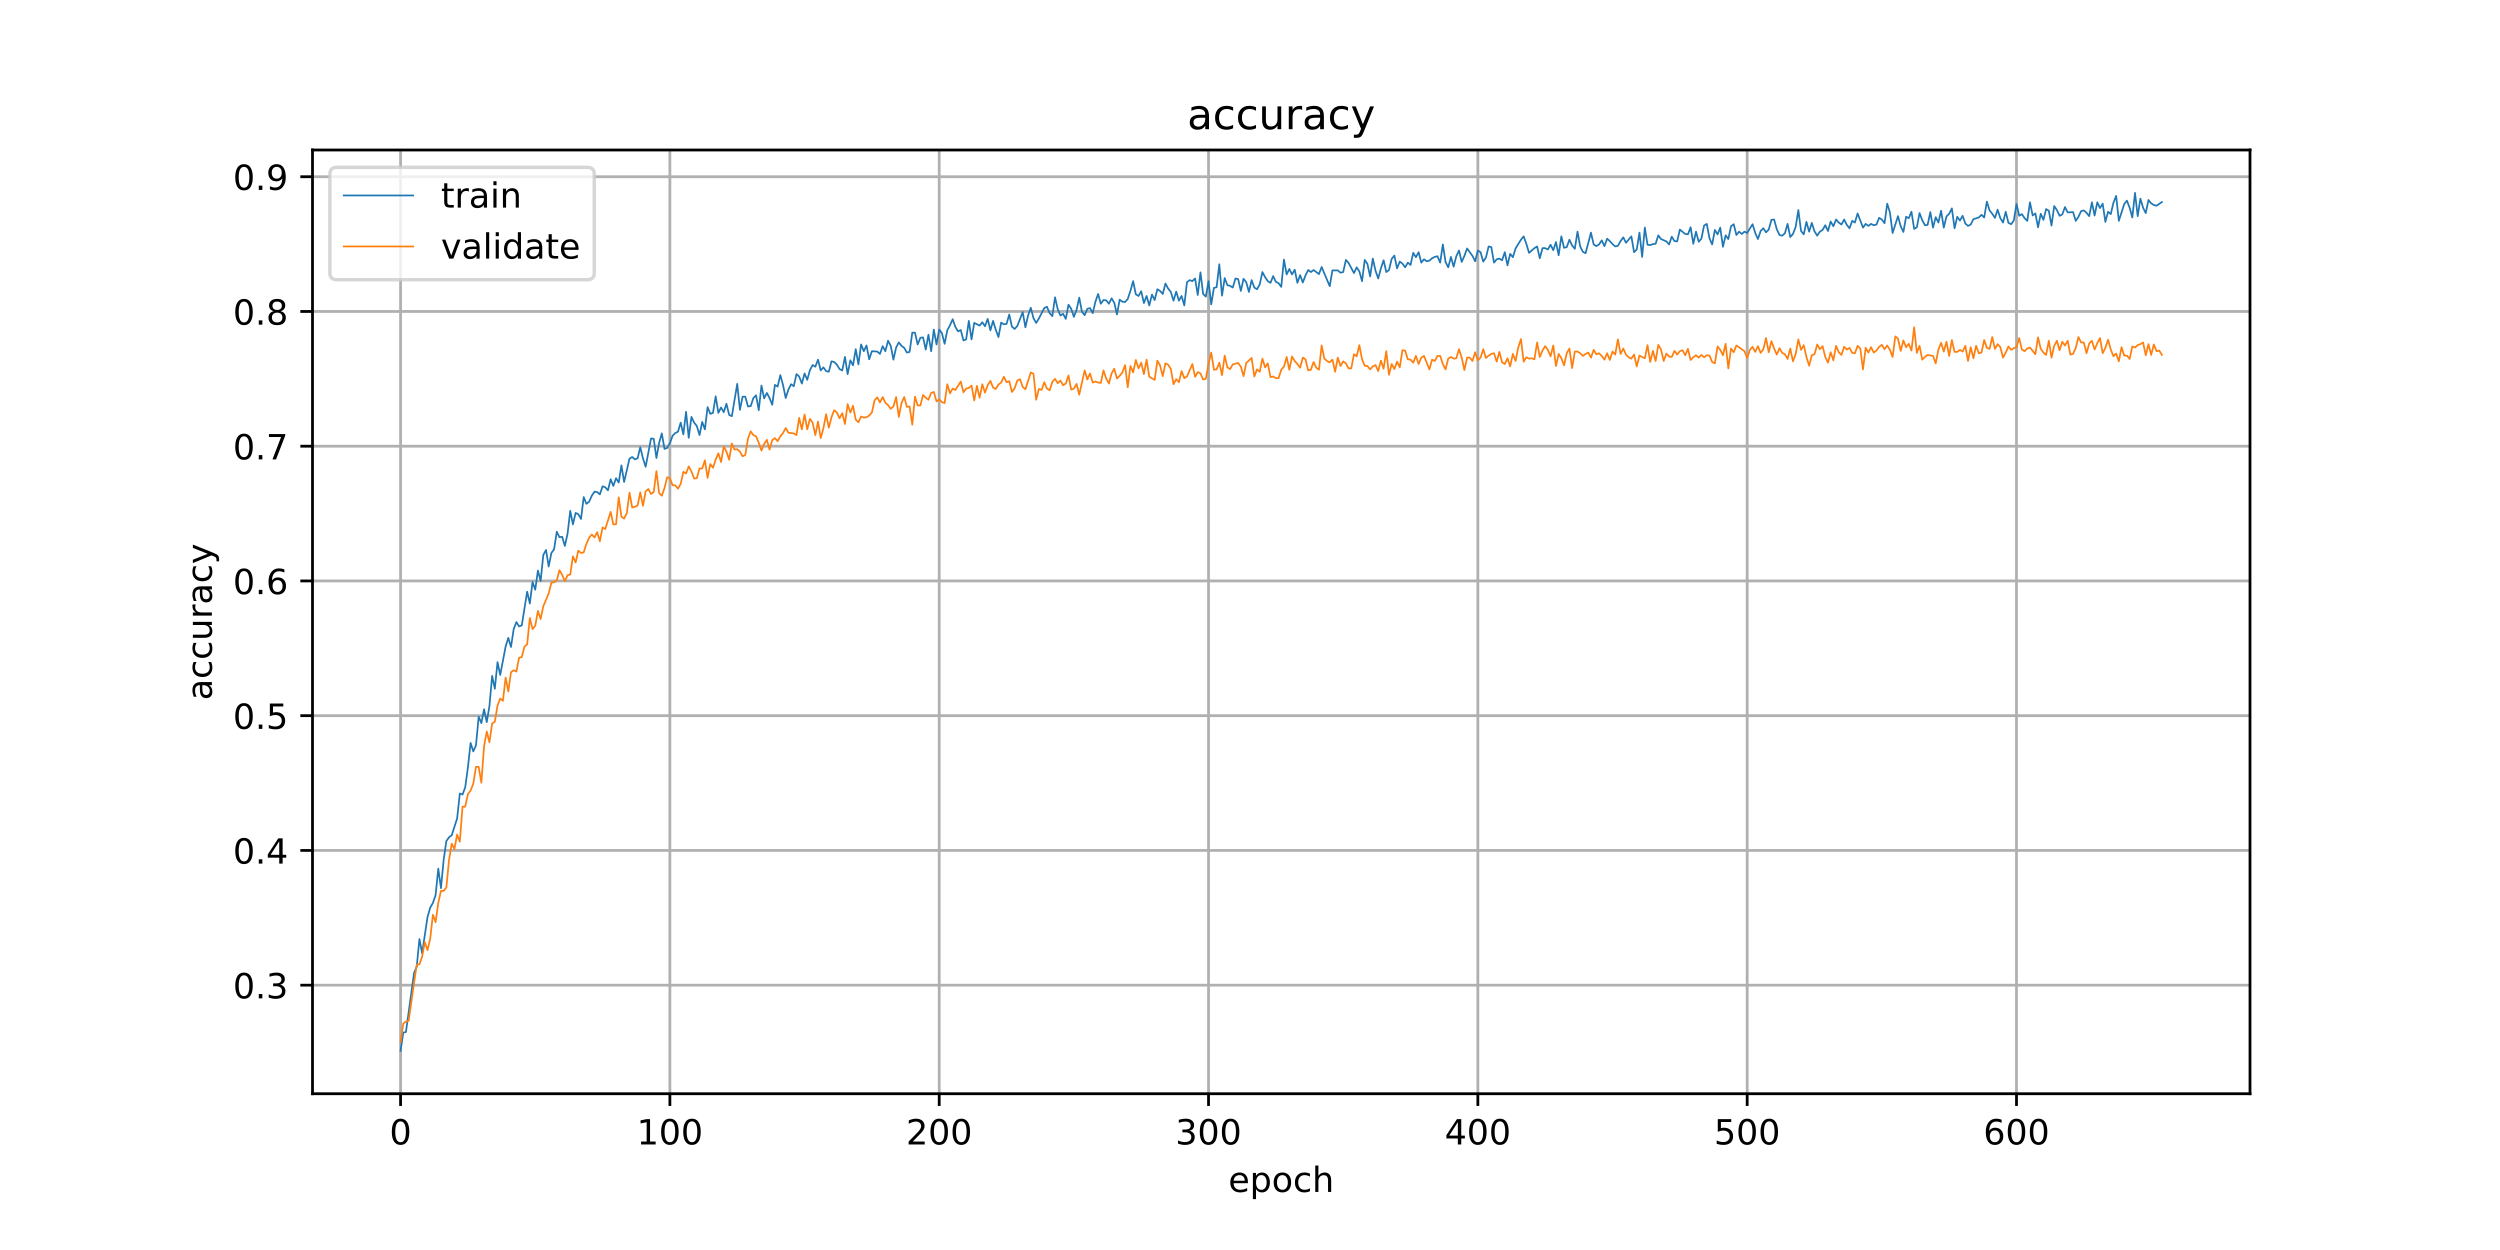 <?xml version="1.0" encoding="utf-8" standalone="no"?>
<!DOCTYPE svg PUBLIC "-//W3C//DTD SVG 1.1//EN"
  "http://www.w3.org/Graphics/SVG/1.1/DTD/svg11.dtd">
<!-- Created with matplotlib (https://matplotlib.org/) -->
<svg height="360pt" version="1.1" viewBox="0 0 720 360" width="720pt" xmlns="http://www.w3.org/2000/svg" xmlns:xlink="http://www.w3.org/1999/xlink">
 <defs>
  <style type="text/css">
*{stroke-linecap:butt;stroke-linejoin:round;}
  </style>
 </defs>
 <g id="figure_1">
  <g id="patch_1">
   <path d="M 0 360 
L 720 360 
L 720 0 
L 0 0 
z
" style="fill:#ffffff;"/>
  </g>
  <g id="axes_1">
   <g id="patch_2">
    <path d="M 90 315 
L 648 315 
L 648 43.2 
L 90 43.2 
z
" style="fill:#ffffff;"/>
   </g>
   <g id="matplotlib.axis_1">
    <g id="xtick_1">
     <g id="line2d_1">
      <path clip-path="url(#pa069d571f1)" d="M 115.364 315 
L 115.364 43.2 
" style="fill:none;stroke:#b0b0b0;stroke-linecap:square;stroke-width:0.8;"/>
     </g>
     <g id="line2d_2">
      <defs>
       <path d="M 0 0 
L 0 3.5 
" id="mbf8cc010be" style="stroke:#000000;stroke-width:0.8;"/>
      </defs>
      <g>
       <use style="stroke:#000000;stroke-width:0.8;" x="115.364" xlink:href="#mbf8cc010be" y="315"/>
      </g>
     </g>
     <g id="text_1">
      <!-- 0 -->
      <defs>
       <path d="M 31.781 66.406 
Q 24.172 66.406 20.328 58.906 
Q 16.5 51.422 16.5 36.375 
Q 16.5 21.391 20.328 13.891 
Q 24.172 6.391 31.781 6.391 
Q 39.453 6.391 43.281 13.891 
Q 47.125 21.391 47.125 36.375 
Q 47.125 51.422 43.281 58.906 
Q 39.453 66.406 31.781 66.406 
z
M 31.781 74.219 
Q 44.047 74.219 50.516 64.516 
Q 56.984 54.828 56.984 36.375 
Q 56.984 17.969 50.516 8.266 
Q 44.047 -1.422 31.781 -1.422 
Q 19.531 -1.422 13.062 8.266 
Q 6.594 17.969 6.594 36.375 
Q 6.594 54.828 13.062 64.516 
Q 19.531 74.219 31.781 74.219 
z
" id="DejaVuSans-48"/>
      </defs>
      <g transform="translate(112.182 329.598)scale(0.1 -0.1)">
       <use xlink:href="#DejaVuSans-48"/>
      </g>
     </g>
    </g>
    <g id="xtick_2">
     <g id="line2d_3">
      <path clip-path="url(#pa069d571f1)" d="M 192.928 315 
L 192.928 43.2 
" style="fill:none;stroke:#b0b0b0;stroke-linecap:square;stroke-width:0.8;"/>
     </g>
     <g id="line2d_4">
      <g>
       <use style="stroke:#000000;stroke-width:0.8;" x="192.928" xlink:href="#mbf8cc010be" y="315"/>
      </g>
     </g>
     <g id="text_2">
      <!-- 100 -->
      <defs>
       <path d="M 12.406 8.297 
L 28.516 8.297 
L 28.516 63.922 
L 10.984 60.406 
L 10.984 69.391 
L 28.422 72.906 
L 38.281 72.906 
L 38.281 8.297 
L 54.391 8.297 
L 54.391 0 
L 12.406 0 
z
" id="DejaVuSans-49"/>
      </defs>
      <g transform="translate(183.385 329.598)scale(0.1 -0.1)">
       <use xlink:href="#DejaVuSans-49"/>
       <use x="63.623" xlink:href="#DejaVuSans-48"/>
       <use x="127.246" xlink:href="#DejaVuSans-48"/>
      </g>
     </g>
    </g>
    <g id="xtick_3">
     <g id="line2d_5">
      <path clip-path="url(#pa069d571f1)" d="M 270.493 315 
L 270.493 43.2 
" style="fill:none;stroke:#b0b0b0;stroke-linecap:square;stroke-width:0.8;"/>
     </g>
     <g id="line2d_6">
      <g>
       <use style="stroke:#000000;stroke-width:0.8;" x="270.493" xlink:href="#mbf8cc010be" y="315"/>
      </g>
     </g>
     <g id="text_3">
      <!-- 200 -->
      <defs>
       <path d="M 19.188 8.297 
L 53.609 8.297 
L 53.609 0 
L 7.328 0 
L 7.328 8.297 
Q 12.938 14.109 22.625 23.891 
Q 32.328 33.688 34.812 36.531 
Q 39.547 41.844 41.422 45.531 
Q 43.312 49.219 43.312 52.781 
Q 43.312 58.594 39.234 62.25 
Q 35.156 65.922 28.609 65.922 
Q 23.969 65.922 18.812 64.312 
Q 13.672 62.703 7.812 59.422 
L 7.812 69.391 
Q 13.766 71.781 18.938 73 
Q 24.125 74.219 28.422 74.219 
Q 39.75 74.219 46.484 68.547 
Q 53.219 62.891 53.219 53.422 
Q 53.219 48.922 51.531 44.891 
Q 49.859 40.875 45.406 35.406 
Q 44.188 33.984 37.641 27.219 
Q 31.109 20.453 19.188 8.297 
z
" id="DejaVuSans-50"/>
      </defs>
      <g transform="translate(260.949 329.598)scale(0.1 -0.1)">
       <use xlink:href="#DejaVuSans-50"/>
       <use x="63.623" xlink:href="#DejaVuSans-48"/>
       <use x="127.246" xlink:href="#DejaVuSans-48"/>
      </g>
     </g>
    </g>
    <g id="xtick_4">
     <g id="line2d_7">
      <path clip-path="url(#pa069d571f1)" d="M 348.058 315 
L 348.058 43.2 
" style="fill:none;stroke:#b0b0b0;stroke-linecap:square;stroke-width:0.8;"/>
     </g>
     <g id="line2d_8">
      <g>
       <use style="stroke:#000000;stroke-width:0.8;" x="348.058" xlink:href="#mbf8cc010be" y="315"/>
      </g>
     </g>
     <g id="text_4">
      <!-- 300 -->
      <defs>
       <path d="M 40.578 39.312 
Q 47.656 37.797 51.625 33 
Q 55.609 28.219 55.609 21.188 
Q 55.609 10.406 48.188 4.484 
Q 40.766 -1.422 27.094 -1.422 
Q 22.516 -1.422 17.656 -0.516 
Q 12.797 0.391 7.625 2.203 
L 7.625 11.719 
Q 11.719 9.328 16.594 8.109 
Q 21.484 6.891 26.812 6.891 
Q 36.078 6.891 40.938 10.547 
Q 45.797 14.203 45.797 21.188 
Q 45.797 27.641 41.281 31.266 
Q 36.766 34.906 28.719 34.906 
L 20.219 34.906 
L 20.219 43.016 
L 29.109 43.016 
Q 36.375 43.016 40.234 45.922 
Q 44.094 48.828 44.094 54.297 
Q 44.094 59.906 40.109 62.906 
Q 36.141 65.922 28.719 65.922 
Q 24.656 65.922 20.016 65.031 
Q 15.375 64.156 9.812 62.312 
L 9.812 71.094 
Q 15.438 72.656 20.344 73.438 
Q 25.25 74.219 29.594 74.219 
Q 40.828 74.219 47.359 69.109 
Q 53.906 64.016 53.906 55.328 
Q 53.906 49.266 50.438 45.094 
Q 46.969 40.922 40.578 39.312 
z
" id="DejaVuSans-51"/>
      </defs>
      <g transform="translate(338.514 329.598)scale(0.1 -0.1)">
       <use xlink:href="#DejaVuSans-51"/>
       <use x="63.623" xlink:href="#DejaVuSans-48"/>
       <use x="127.246" xlink:href="#DejaVuSans-48"/>
      </g>
     </g>
    </g>
    <g id="xtick_5">
     <g id="line2d_9">
      <path clip-path="url(#pa069d571f1)" d="M 425.622 315 
L 425.622 43.2 
" style="fill:none;stroke:#b0b0b0;stroke-linecap:square;stroke-width:0.8;"/>
     </g>
     <g id="line2d_10">
      <g>
       <use style="stroke:#000000;stroke-width:0.8;" x="425.622" xlink:href="#mbf8cc010be" y="315"/>
      </g>
     </g>
     <g id="text_5">
      <!-- 400 -->
      <defs>
       <path d="M 37.797 64.312 
L 12.891 25.391 
L 37.797 25.391 
z
M 35.203 72.906 
L 47.609 72.906 
L 47.609 25.391 
L 58.016 25.391 
L 58.016 17.188 
L 47.609 17.188 
L 47.609 0 
L 37.797 0 
L 37.797 17.188 
L 4.891 17.188 
L 4.891 26.703 
z
" id="DejaVuSans-52"/>
      </defs>
      <g transform="translate(416.078 329.598)scale(0.1 -0.1)">
       <use xlink:href="#DejaVuSans-52"/>
       <use x="63.623" xlink:href="#DejaVuSans-48"/>
       <use x="127.246" xlink:href="#DejaVuSans-48"/>
      </g>
     </g>
    </g>
    <g id="xtick_6">
     <g id="line2d_11">
      <path clip-path="url(#pa069d571f1)" d="M 503.187 315 
L 503.187 43.2 
" style="fill:none;stroke:#b0b0b0;stroke-linecap:square;stroke-width:0.8;"/>
     </g>
     <g id="line2d_12">
      <g>
       <use style="stroke:#000000;stroke-width:0.8;" x="503.187" xlink:href="#mbf8cc010be" y="315"/>
      </g>
     </g>
     <g id="text_6">
      <!-- 500 -->
      <defs>
       <path d="M 10.797 72.906 
L 49.516 72.906 
L 49.516 64.594 
L 19.828 64.594 
L 19.828 46.734 
Q 21.969 47.469 24.109 47.828 
Q 26.266 48.188 28.422 48.188 
Q 40.625 48.188 47.75 41.5 
Q 54.891 34.812 54.891 23.391 
Q 54.891 11.625 47.562 5.094 
Q 40.234 -1.422 26.906 -1.422 
Q 22.312 -1.422 17.547 -0.641 
Q 12.797 0.141 7.719 1.703 
L 7.719 11.625 
Q 12.109 9.234 16.797 8.062 
Q 21.484 6.891 26.703 6.891 
Q 35.156 6.891 40.078 11.328 
Q 45.016 15.766 45.016 23.391 
Q 45.016 31 40.078 35.438 
Q 35.156 39.891 26.703 39.891 
Q 22.75 39.891 18.812 39.016 
Q 14.891 38.141 10.797 36.281 
z
" id="DejaVuSans-53"/>
      </defs>
      <g transform="translate(493.643 329.598)scale(0.1 -0.1)">
       <use xlink:href="#DejaVuSans-53"/>
       <use x="63.623" xlink:href="#DejaVuSans-48"/>
       <use x="127.246" xlink:href="#DejaVuSans-48"/>
      </g>
     </g>
    </g>
    <g id="xtick_7">
     <g id="line2d_13">
      <path clip-path="url(#pa069d571f1)" d="M 580.751 315 
L 580.751 43.2 
" style="fill:none;stroke:#b0b0b0;stroke-linecap:square;stroke-width:0.8;"/>
     </g>
     <g id="line2d_14">
      <g>
       <use style="stroke:#000000;stroke-width:0.8;" x="580.751" xlink:href="#mbf8cc010be" y="315"/>
      </g>
     </g>
     <g id="text_7">
      <!-- 600 -->
      <defs>
       <path d="M 33.016 40.375 
Q 26.375 40.375 22.484 35.828 
Q 18.609 31.297 18.609 23.391 
Q 18.609 15.531 22.484 10.953 
Q 26.375 6.391 33.016 6.391 
Q 39.656 6.391 43.531 10.953 
Q 47.406 15.531 47.406 23.391 
Q 47.406 31.297 43.531 35.828 
Q 39.656 40.375 33.016 40.375 
z
M 52.594 71.297 
L 52.594 62.312 
Q 48.875 64.062 45.094 64.984 
Q 41.312 65.922 37.594 65.922 
Q 27.828 65.922 22.672 59.328 
Q 17.531 52.734 16.797 39.406 
Q 19.672 43.656 24.016 45.922 
Q 28.375 48.188 33.594 48.188 
Q 44.578 48.188 50.953 41.516 
Q 57.328 34.859 57.328 23.391 
Q 57.328 12.156 50.688 5.359 
Q 44.047 -1.422 33.016 -1.422 
Q 20.359 -1.422 13.672 8.266 
Q 6.984 17.969 6.984 36.375 
Q 6.984 53.656 15.188 63.938 
Q 23.391 74.219 37.203 74.219 
Q 40.922 74.219 44.703 73.484 
Q 48.484 72.75 52.594 71.297 
z
" id="DejaVuSans-54"/>
      </defs>
      <g transform="translate(571.208 329.598)scale(0.1 -0.1)">
       <use xlink:href="#DejaVuSans-54"/>
       <use x="63.623" xlink:href="#DejaVuSans-48"/>
       <use x="127.246" xlink:href="#DejaVuSans-48"/>
      </g>
     </g>
    </g>
    <g id="text_8">
     <!-- epoch -->
     <defs>
      <path d="M 56.203 29.594 
L 56.203 25.203 
L 14.891 25.203 
Q 15.484 15.922 20.484 11.062 
Q 25.484 6.203 34.422 6.203 
Q 39.594 6.203 44.453 7.469 
Q 49.312 8.734 54.109 11.281 
L 54.109 2.781 
Q 49.266 0.734 44.188 -0.344 
Q 39.109 -1.422 33.891 -1.422 
Q 20.797 -1.422 13.156 6.188 
Q 5.516 13.812 5.516 26.812 
Q 5.516 40.234 12.766 48.109 
Q 20.016 56 32.328 56 
Q 43.359 56 49.781 48.891 
Q 56.203 41.797 56.203 29.594 
z
M 47.219 32.234 
Q 47.125 39.594 43.094 43.984 
Q 39.062 48.391 32.422 48.391 
Q 24.906 48.391 20.391 44.141 
Q 15.875 39.891 15.188 32.172 
z
" id="DejaVuSans-101"/>
      <path d="M 18.109 8.203 
L 18.109 -20.797 
L 9.078 -20.797 
L 9.078 54.688 
L 18.109 54.688 
L 18.109 46.391 
Q 20.953 51.266 25.266 53.625 
Q 29.594 56 35.594 56 
Q 45.562 56 51.781 48.094 
Q 58.016 40.188 58.016 27.297 
Q 58.016 14.406 51.781 6.484 
Q 45.562 -1.422 35.594 -1.422 
Q 29.594 -1.422 25.266 0.953 
Q 20.953 3.328 18.109 8.203 
z
M 48.688 27.297 
Q 48.688 37.203 44.609 42.844 
Q 40.531 48.484 33.406 48.484 
Q 26.266 48.484 22.188 42.844 
Q 18.109 37.203 18.109 27.297 
Q 18.109 17.391 22.188 11.75 
Q 26.266 6.109 33.406 6.109 
Q 40.531 6.109 44.609 11.75 
Q 48.688 17.391 48.688 27.297 
z
" id="DejaVuSans-112"/>
      <path d="M 30.609 48.391 
Q 23.391 48.391 19.188 42.75 
Q 14.984 37.109 14.984 27.297 
Q 14.984 17.484 19.156 11.844 
Q 23.344 6.203 30.609 6.203 
Q 37.797 6.203 41.984 11.859 
Q 46.188 17.531 46.188 27.297 
Q 46.188 37.016 41.984 42.703 
Q 37.797 48.391 30.609 48.391 
z
M 30.609 56 
Q 42.328 56 49.016 48.375 
Q 55.719 40.766 55.719 27.297 
Q 55.719 13.875 49.016 6.219 
Q 42.328 -1.422 30.609 -1.422 
Q 18.844 -1.422 12.172 6.219 
Q 5.516 13.875 5.516 27.297 
Q 5.516 40.766 12.172 48.375 
Q 18.844 56 30.609 56 
z
" id="DejaVuSans-111"/>
      <path d="M 48.781 52.594 
L 48.781 44.188 
Q 44.969 46.297 41.141 47.344 
Q 37.312 48.391 33.406 48.391 
Q 24.656 48.391 19.812 42.844 
Q 14.984 37.312 14.984 27.297 
Q 14.984 17.281 19.812 11.734 
Q 24.656 6.203 33.406 6.203 
Q 37.312 6.203 41.141 7.25 
Q 44.969 8.297 48.781 10.406 
L 48.781 2.094 
Q 45.016 0.344 40.984 -0.531 
Q 36.969 -1.422 32.422 -1.422 
Q 20.062 -1.422 12.781 6.344 
Q 5.516 14.109 5.516 27.297 
Q 5.516 40.672 12.859 48.328 
Q 20.219 56 33.016 56 
Q 37.156 56 41.109 55.141 
Q 45.062 54.297 48.781 52.594 
z
" id="DejaVuSans-99"/>
      <path d="M 54.891 33.016 
L 54.891 0 
L 45.906 0 
L 45.906 32.719 
Q 45.906 40.484 42.875 44.328 
Q 39.844 48.188 33.797 48.188 
Q 26.516 48.188 22.312 43.547 
Q 18.109 38.922 18.109 30.906 
L 18.109 0 
L 9.078 0 
L 9.078 75.984 
L 18.109 75.984 
L 18.109 46.188 
Q 21.344 51.125 25.703 53.562 
Q 30.078 56 35.797 56 
Q 45.219 56 50.047 50.172 
Q 54.891 44.344 54.891 33.016 
z
" id="DejaVuSans-104"/>
     </defs>
     <g transform="translate(353.772 343.277)scale(0.1 -0.1)">
      <use xlink:href="#DejaVuSans-101"/>
      <use x="61.523" xlink:href="#DejaVuSans-112"/>
      <use x="125" xlink:href="#DejaVuSans-111"/>
      <use x="186.182" xlink:href="#DejaVuSans-99"/>
      <use x="241.162" xlink:href="#DejaVuSans-104"/>
     </g>
    </g>
   </g>
   <g id="matplotlib.axis_2">
    <g id="ytick_1">
     <g id="line2d_15">
      <path clip-path="url(#pa069d571f1)" d="M 90 283.728 
L 648 283.728 
" style="fill:none;stroke:#b0b0b0;stroke-linecap:square;stroke-width:0.8;"/>
     </g>
     <g id="line2d_16">
      <defs>
       <path d="M 0 0 
L -3.5 0 
" id="mae67ce6a82" style="stroke:#000000;stroke-width:0.8;"/>
      </defs>
      <g>
       <use style="stroke:#000000;stroke-width:0.8;" x="90" xlink:href="#mae67ce6a82" y="283.728"/>
      </g>
     </g>
     <g id="text_9">
      <!-- 0.3 -->
      <defs>
       <path d="M 10.688 12.406 
L 21 12.406 
L 21 0 
L 10.688 0 
z
" id="DejaVuSans-46"/>
      </defs>
      <g transform="translate(67.097 287.527)scale(0.1 -0.1)">
       <use xlink:href="#DejaVuSans-48"/>
       <use x="63.623" xlink:href="#DejaVuSans-46"/>
       <use x="95.41" xlink:href="#DejaVuSans-51"/>
      </g>
     </g>
    </g>
    <g id="ytick_2">
     <g id="line2d_17">
      <path clip-path="url(#pa069d571f1)" d="M 90 244.923 
L 648 244.923 
" style="fill:none;stroke:#b0b0b0;stroke-linecap:square;stroke-width:0.8;"/>
     </g>
     <g id="line2d_18">
      <g>
       <use style="stroke:#000000;stroke-width:0.8;" x="90" xlink:href="#mae67ce6a82" y="244.923"/>
      </g>
     </g>
     <g id="text_10">
      <!-- 0.4 -->
      <g transform="translate(67.097 248.722)scale(0.1 -0.1)">
       <use xlink:href="#DejaVuSans-48"/>
       <use x="63.623" xlink:href="#DejaVuSans-46"/>
       <use x="95.41" xlink:href="#DejaVuSans-52"/>
      </g>
     </g>
    </g>
    <g id="ytick_3">
     <g id="line2d_19">
      <path clip-path="url(#pa069d571f1)" d="M 90 206.118 
L 648 206.118 
" style="fill:none;stroke:#b0b0b0;stroke-linecap:square;stroke-width:0.8;"/>
     </g>
     <g id="line2d_20">
      <g>
       <use style="stroke:#000000;stroke-width:0.8;" x="90" xlink:href="#mae67ce6a82" y="206.118"/>
      </g>
     </g>
     <g id="text_11">
      <!-- 0.5 -->
      <g transform="translate(67.097 209.917)scale(0.1 -0.1)">
       <use xlink:href="#DejaVuSans-48"/>
       <use x="63.623" xlink:href="#DejaVuSans-46"/>
       <use x="95.41" xlink:href="#DejaVuSans-53"/>
      </g>
     </g>
    </g>
    <g id="ytick_4">
     <g id="line2d_21">
      <path clip-path="url(#pa069d571f1)" d="M 90 167.313 
L 648 167.313 
" style="fill:none;stroke:#b0b0b0;stroke-linecap:square;stroke-width:0.8;"/>
     </g>
     <g id="line2d_22">
      <g>
       <use style="stroke:#000000;stroke-width:0.8;" x="90" xlink:href="#mae67ce6a82" y="167.313"/>
      </g>
     </g>
     <g id="text_12">
      <!-- 0.6 -->
      <g transform="translate(67.097 171.112)scale(0.1 -0.1)">
       <use xlink:href="#DejaVuSans-48"/>
       <use x="63.623" xlink:href="#DejaVuSans-46"/>
       <use x="95.41" xlink:href="#DejaVuSans-54"/>
      </g>
     </g>
    </g>
    <g id="ytick_5">
     <g id="line2d_23">
      <path clip-path="url(#pa069d571f1)" d="M 90 128.508 
L 648 128.508 
" style="fill:none;stroke:#b0b0b0;stroke-linecap:square;stroke-width:0.8;"/>
     </g>
     <g id="line2d_24">
      <g>
       <use style="stroke:#000000;stroke-width:0.8;" x="90" xlink:href="#mae67ce6a82" y="128.508"/>
      </g>
     </g>
     <g id="text_13">
      <!-- 0.7 -->
      <defs>
       <path d="M 8.203 72.906 
L 55.078 72.906 
L 55.078 68.703 
L 28.609 0 
L 18.312 0 
L 43.219 64.594 
L 8.203 64.594 
z
" id="DejaVuSans-55"/>
      </defs>
      <g transform="translate(67.097 132.307)scale(0.1 -0.1)">
       <use xlink:href="#DejaVuSans-48"/>
       <use x="63.623" xlink:href="#DejaVuSans-46"/>
       <use x="95.41" xlink:href="#DejaVuSans-55"/>
      </g>
     </g>
    </g>
    <g id="ytick_6">
     <g id="line2d_25">
      <path clip-path="url(#pa069d571f1)" d="M 90 89.703 
L 648 89.703 
" style="fill:none;stroke:#b0b0b0;stroke-linecap:square;stroke-width:0.8;"/>
     </g>
     <g id="line2d_26">
      <g>
       <use style="stroke:#000000;stroke-width:0.8;" x="90" xlink:href="#mae67ce6a82" y="89.703"/>
      </g>
     </g>
     <g id="text_14">
      <!-- 0.8 -->
      <defs>
       <path d="M 31.781 34.625 
Q 24.75 34.625 20.719 30.859 
Q 16.703 27.094 16.703 20.516 
Q 16.703 13.922 20.719 10.156 
Q 24.75 6.391 31.781 6.391 
Q 38.812 6.391 42.859 10.172 
Q 46.922 13.969 46.922 20.516 
Q 46.922 27.094 42.891 30.859 
Q 38.875 34.625 31.781 34.625 
z
M 21.922 38.812 
Q 15.578 40.375 12.031 44.719 
Q 8.5 49.078 8.5 55.328 
Q 8.5 64.062 14.719 69.141 
Q 20.953 74.219 31.781 74.219 
Q 42.672 74.219 48.875 69.141 
Q 55.078 64.062 55.078 55.328 
Q 55.078 49.078 51.531 44.719 
Q 48 40.375 41.703 38.812 
Q 48.828 37.156 52.797 32.312 
Q 56.781 27.484 56.781 20.516 
Q 56.781 9.906 50.312 4.234 
Q 43.844 -1.422 31.781 -1.422 
Q 19.734 -1.422 13.25 4.234 
Q 6.781 9.906 6.781 20.516 
Q 6.781 27.484 10.781 32.312 
Q 14.797 37.156 21.922 38.812 
z
M 18.312 54.391 
Q 18.312 48.734 21.844 45.562 
Q 25.391 42.391 31.781 42.391 
Q 38.141 42.391 41.719 45.562 
Q 45.312 48.734 45.312 54.391 
Q 45.312 60.062 41.719 63.234 
Q 38.141 66.406 31.781 66.406 
Q 25.391 66.406 21.844 63.234 
Q 18.312 60.062 18.312 54.391 
z
" id="DejaVuSans-56"/>
      </defs>
      <g transform="translate(67.097 93.502)scale(0.1 -0.1)">
       <use xlink:href="#DejaVuSans-48"/>
       <use x="63.623" xlink:href="#DejaVuSans-46"/>
       <use x="95.41" xlink:href="#DejaVuSans-56"/>
      </g>
     </g>
    </g>
    <g id="ytick_7">
     <g id="line2d_27">
      <path clip-path="url(#pa069d571f1)" d="M 90 50.898 
L 648 50.898 
" style="fill:none;stroke:#b0b0b0;stroke-linecap:square;stroke-width:0.8;"/>
     </g>
     <g id="line2d_28">
      <g>
       <use style="stroke:#000000;stroke-width:0.8;" x="90" xlink:href="#mae67ce6a82" y="50.898"/>
      </g>
     </g>
     <g id="text_15">
      <!-- 0.9 -->
      <defs>
       <path d="M 10.984 1.516 
L 10.984 10.5 
Q 14.703 8.734 18.5 7.812 
Q 22.312 6.891 25.984 6.891 
Q 35.75 6.891 40.891 13.453 
Q 46.047 20.016 46.781 33.406 
Q 43.953 29.203 39.594 26.953 
Q 35.25 24.703 29.984 24.703 
Q 19.047 24.703 12.672 31.312 
Q 6.297 37.938 6.297 49.422 
Q 6.297 60.641 12.938 67.422 
Q 19.578 74.219 30.609 74.219 
Q 43.266 74.219 49.922 64.516 
Q 56.594 54.828 56.594 36.375 
Q 56.594 19.141 48.406 8.859 
Q 40.234 -1.422 26.422 -1.422 
Q 22.703 -1.422 18.891 -0.688 
Q 15.094 0.047 10.984 1.516 
z
M 30.609 32.422 
Q 37.25 32.422 41.125 36.953 
Q 45.016 41.5 45.016 49.422 
Q 45.016 57.281 41.125 61.844 
Q 37.25 66.406 30.609 66.406 
Q 23.969 66.406 20.094 61.844 
Q 16.219 57.281 16.219 49.422 
Q 16.219 41.5 20.094 36.953 
Q 23.969 32.422 30.609 32.422 
z
" id="DejaVuSans-57"/>
      </defs>
      <g transform="translate(67.097 54.697)scale(0.1 -0.1)">
       <use xlink:href="#DejaVuSans-48"/>
       <use x="63.623" xlink:href="#DejaVuSans-46"/>
       <use x="95.41" xlink:href="#DejaVuSans-57"/>
      </g>
     </g>
    </g>
    <g id="text_16">
     <!-- accuracy -->
     <defs>
      <path d="M 34.281 27.484 
Q 23.391 27.484 19.188 25 
Q 14.984 22.516 14.984 16.5 
Q 14.984 11.719 18.141 8.906 
Q 21.297 6.109 26.703 6.109 
Q 34.188 6.109 38.703 11.406 
Q 43.219 16.703 43.219 25.484 
L 43.219 27.484 
z
M 52.203 31.203 
L 52.203 0 
L 43.219 0 
L 43.219 8.297 
Q 40.141 3.328 35.547 0.953 
Q 30.953 -1.422 24.312 -1.422 
Q 15.922 -1.422 10.953 3.297 
Q 6 8.016 6 15.922 
Q 6 25.141 12.172 29.828 
Q 18.359 34.516 30.609 34.516 
L 43.219 34.516 
L 43.219 35.406 
Q 43.219 41.609 39.141 45 
Q 35.062 48.391 27.688 48.391 
Q 23 48.391 18.547 47.266 
Q 14.109 46.141 10.016 43.891 
L 10.016 52.203 
Q 14.938 54.109 19.578 55.047 
Q 24.219 56 28.609 56 
Q 40.484 56 46.344 49.844 
Q 52.203 43.703 52.203 31.203 
z
" id="DejaVuSans-97"/>
      <path d="M 8.5 21.578 
L 8.5 54.688 
L 17.484 54.688 
L 17.484 21.922 
Q 17.484 14.156 20.5 10.266 
Q 23.531 6.391 29.594 6.391 
Q 36.859 6.391 41.078 11.031 
Q 45.312 15.672 45.312 23.688 
L 45.312 54.688 
L 54.297 54.688 
L 54.297 0 
L 45.312 0 
L 45.312 8.406 
Q 42.047 3.422 37.719 1 
Q 33.406 -1.422 27.688 -1.422 
Q 18.266 -1.422 13.375 4.438 
Q 8.5 10.297 8.5 21.578 
z
M 31.109 56 
z
" id="DejaVuSans-117"/>
      <path d="M 41.109 46.297 
Q 39.594 47.172 37.812 47.578 
Q 36.031 48 33.891 48 
Q 26.266 48 22.188 43.047 
Q 18.109 38.094 18.109 28.812 
L 18.109 0 
L 9.078 0 
L 9.078 54.688 
L 18.109 54.688 
L 18.109 46.188 
Q 20.953 51.172 25.484 53.578 
Q 30.031 56 36.531 56 
Q 37.453 56 38.578 55.875 
Q 39.703 55.766 41.062 55.516 
z
" id="DejaVuSans-114"/>
      <path d="M 32.172 -5.078 
Q 28.375 -14.844 24.75 -17.812 
Q 21.141 -20.797 15.094 -20.797 
L 7.906 -20.797 
L 7.906 -13.281 
L 13.188 -13.281 
Q 16.891 -13.281 18.938 -11.516 
Q 21 -9.766 23.484 -3.219 
L 25.094 0.875 
L 2.984 54.688 
L 12.5 54.688 
L 29.594 11.922 
L 46.688 54.688 
L 56.203 54.688 
z
" id="DejaVuSans-121"/>
     </defs>
     <g transform="translate(61.017 201.659)rotate(-90)scale(0.1 -0.1)">
      <use xlink:href="#DejaVuSans-97"/>
      <use x="61.279" xlink:href="#DejaVuSans-99"/>
      <use x="116.26" xlink:href="#DejaVuSans-99"/>
      <use x="171.24" xlink:href="#DejaVuSans-117"/>
      <use x="234.619" xlink:href="#DejaVuSans-114"/>
      <use x="275.732" xlink:href="#DejaVuSans-97"/>
      <use x="337.012" xlink:href="#DejaVuSans-99"/>
      <use x="391.992" xlink:href="#DejaVuSans-121"/>
     </g>
    </g>
   </g>
   <g id="line2d_29">
    <path clip-path="url(#pa069d571f1)" d="M 115.364 302.645 
L 116.139 297.407 
L 116.915 297.213 
L 118.466 285.862 
L 119.242 280.236 
L 120.018 278.392 
L 120.793 270.437 
L 121.569 274.512 
L 123.12 264.131 
L 123.896 261.415 
L 124.671 260.057 
L 125.447 257.826 
L 126.223 250.162 
L 126.998 255.788 
L 127.774 247.639 
L 128.55 242.207 
L 129.325 241.14 
L 130.101 240.557 
L 131.652 235.707 
L 132.428 228.528 
L 133.204 228.819 
L 133.979 226.782 
L 134.755 221.058 
L 135.53 213.976 
L 136.306 216.401 
L 137.082 214.655 
L 137.857 206.409 
L 138.633 208.252 
L 139.409 204.275 
L 140.184 207.961 
L 140.96 203.305 
L 141.736 194.671 
L 142.511 198.357 
L 143.287 190.693 
L 144.063 194.379 
L 145.614 186.23 
L 146.389 183.708 
L 147.165 186.327 
L 147.941 181.186 
L 148.716 179.149 
L 149.492 180.41 
L 150.268 180.119 
L 151.819 170.417 
L 152.595 173.813 
L 153.37 167.604 
L 154.146 169.835 
L 154.922 164.306 
L 155.697 167.313 
L 156.473 159.843 
L 157.249 158.388 
L 158.024 163.141 
L 158.8 159.261 
L 159.575 158.194 
L 160.351 153.149 
L 161.127 154.701 
L 161.902 154.604 
L 162.678 157.224 
L 163.454 153.731 
L 164.229 147.134 
L 165.005 151.015 
L 165.781 147.716 
L 166.556 148.104 
L 167.332 149.463 
L 168.108 143.157 
L 168.883 145.097 
L 169.659 144.515 
L 170.435 142.769 
L 171.21 141.605 
L 171.986 141.702 
L 172.761 142.381 
L 173.537 140.052 
L 174.313 140.343 
L 175.088 141.217 
L 175.864 138.015 
L 176.64 139.955 
L 177.415 137.724 
L 178.191 138.985 
L 178.967 134.038 
L 179.742 138.791 
L 181.294 132.097 
L 182.069 131.612 
L 182.845 132.291 
L 183.621 132 
L 184.396 128.799 
L 185.172 132 
L 185.947 134.426 
L 187.499 126.277 
L 188.274 126.374 
L 189.05 131.903 
L 189.826 127.538 
L 190.601 124.821 
L 191.377 129.284 
L 192.153 128.993 
L 192.928 127.635 
L 193.704 125.501 
L 194.48 124.724 
L 195.255 124.336 
L 196.031 121.717 
L 196.807 125.113 
L 197.582 118.613 
L 198.358 126.083 
L 199.133 120.068 
L 199.909 121.717 
L 200.685 122.687 
L 201.46 125.307 
L 202.236 121.523 
L 203.012 123.657 
L 203.787 117.255 
L 204.563 119.195 
L 205.339 118.904 
L 206.114 114.15 
L 206.89 118.904 
L 207.666 117.352 
L 208.441 118.71 
L 209.217 116.284 
L 209.992 119.486 
L 210.768 119.874 
L 212.319 110.561 
L 213.095 118.031 
L 213.871 114.247 
L 214.646 114.247 
L 215.422 117.06 
L 216.198 116.963 
L 216.973 114.635 
L 217.749 113.859 
L 218.525 118.128 
L 219.3 111.046 
L 220.076 114.732 
L 220.852 113.18 
L 221.627 114.635 
L 222.403 116.575 
L 223.178 110.852 
L 223.954 111.337 
L 224.73 108.038 
L 225.505 110.852 
L 226.281 114.635 
L 227.057 112.21 
L 227.832 110.658 
L 228.608 111.24 
L 229.384 107.747 
L 230.159 108.426 
L 230.935 110.464 
L 231.711 107.553 
L 232.486 109.396 
L 233.262 106.583 
L 234.038 105.128 
L 234.813 105.613 
L 235.589 103.576 
L 236.364 106.68 
L 237.14 105.807 
L 237.916 106.874 
L 238.691 107.068 
L 239.467 104.061 
L 240.243 104.255 
L 241.018 105.031 
L 241.794 106.292 
L 242.57 106.68 
L 243.345 102.8 
L 244.121 107.747 
L 244.897 103.77 
L 245.672 105.225 
L 246.448 100.568 
L 247.224 104.934 
L 247.999 99.21 
L 248.775 101.15 
L 249.55 99.501 
L 250.326 103.479 
L 251.102 101.15 
L 252.653 101.247 
L 253.429 101.927 
L 254.204 99.695 
L 254.98 101.15 
L 255.756 98.143 
L 256.531 99.598 
L 257.307 103.576 
L 258.083 100.083 
L 258.858 98.628 
L 259.634 99.598 
L 260.41 100.18 
L 261.185 101.538 
L 261.961 101.344 
L 262.736 95.815 
L 263.512 95.815 
L 264.288 99.21 
L 265.063 97.27 
L 265.839 97.173 
L 266.615 100.665 
L 267.39 96.397 
L 268.166 101.15 
L 268.942 94.942 
L 269.717 99.21 
L 270.493 94.942 
L 271.269 95.912 
L 272.044 99.016 
L 272.82 95.136 
L 273.595 93.68 
L 274.371 91.934 
L 275.147 94.166 
L 275.922 95.427 
L 276.698 95.039 
L 277.474 98.046 
L 278.249 97.755 
L 279.025 92.419 
L 279.801 97.755 
L 280.576 93.001 
L 282.128 93.777 
L 282.903 92.807 
L 283.679 93.972 
L 284.455 91.837 
L 285.23 95.136 
L 286.006 92.419 
L 286.781 94.942 
L 287.557 97.076 
L 288.333 92.904 
L 289.108 93.389 
L 289.884 93.292 
L 290.66 90.576 
L 291.435 94.069 
L 292.211 94.748 
L 292.987 93.874 
L 294.538 89.897 
L 295.314 94.263 
L 296.089 90.867 
L 296.865 88.636 
L 297.641 91.643 
L 298.416 93.001 
L 299.192 91.74 
L 300.743 88.733 
L 301.519 88.345 
L 302.294 90.188 
L 303.07 91.061 
L 303.846 85.628 
L 304.621 89.024 
L 305.397 90.867 
L 306.173 90.382 
L 306.948 91.837 
L 307.724 87.763 
L 308.5 88.927 
L 309.275 91.255 
L 310.051 89.218 
L 310.827 85.725 
L 311.602 89.8 
L 312.378 90.77 
L 313.153 88.927 
L 313.929 88.733 
L 314.705 90.188 
L 315.48 86.89 
L 316.256 84.658 
L 317.032 87.472 
L 317.807 86.405 
L 318.583 86.502 
L 319.359 87.472 
L 320.134 85.919 
L 320.91 87.181 
L 321.686 90.576 
L 322.461 86.308 
L 323.237 86.89 
L 324.013 86.987 
L 324.788 86.113 
L 325.564 83.785 
L 326.339 80.972 
L 327.115 84.755 
L 327.891 85.24 
L 328.666 83.882 
L 329.442 87.278 
L 330.218 85.24 
L 330.993 87.957 
L 331.769 84.852 
L 332.545 86.405 
L 333.32 83.3 
L 334.096 83.785 
L 334.872 84.658 
L 335.647 81.651 
L 336.423 83.106 
L 337.198 84.076 
L 337.974 86.599 
L 338.75 83.979 
L 339.525 86.599 
L 340.301 85.24 
L 341.077 87.957 
L 341.852 81.263 
L 342.628 80.681 
L 343.404 80.972 
L 344.179 80.196 
L 344.955 84.949 
L 345.731 78.45 
L 346.506 84.658 
L 347.282 85.434 
L 348.058 80.972 
L 348.833 87.666 
L 349.609 82.912 
L 350.384 82.718 
L 351.16 76.121 
L 351.936 85.143 
L 352.711 80.099 
L 353.487 82.136 
L 354.263 82.33 
L 355.038 82.815 
L 355.814 80.196 
L 356.59 80.39 
L 357.365 83.785 
L 358.141 80.293 
L 358.917 81.263 
L 359.692 84.076 
L 360.468 80.681 
L 361.244 82.815 
L 362.019 83.3 
L 362.795 81.942 
L 363.57 78.352 
L 364.346 79.808 
L 365.122 80.972 
L 365.897 81.457 
L 366.673 79.517 
L 367.449 81.166 
L 368.224 81.554 
L 369 82.621 
L 369.776 74.763 
L 370.551 79.032 
L 371.327 77.479 
L 372.103 79.032 
L 372.878 77.673 
L 373.654 81.457 
L 374.43 79.226 
L 375.205 81.36 
L 375.981 79.323 
L 376.756 77.77 
L 377.532 78.352 
L 378.308 77.77 
L 379.859 78.935 
L 380.635 76.897 
L 382.186 80.584 
L 382.962 82.427 
L 383.737 77.867 
L 385.289 77.867 
L 386.064 78.547 
L 386.84 78.352 
L 387.616 74.86 
L 388.391 75.733 
L 389.942 78.644 
L 390.718 76.994 
L 391.494 78.158 
L 392.269 80.972 
L 393.045 74.86 
L 393.821 76.024 
L 394.596 79.614 
L 395.372 74.472 
L 396.148 77.964 
L 396.923 80.196 
L 397.699 77.285 
L 398.475 74.957 
L 399.25 78.352 
L 400.026 77.77 
L 400.802 74.569 
L 401.577 73.599 
L 402.353 77.285 
L 403.128 75.345 
L 403.904 75.927 
L 404.68 76.994 
L 405.455 75.636 
L 406.231 76.315 
L 407.007 72.823 
L 407.782 74.084 
L 408.558 72.629 
L 409.334 75.636 
L 410.109 74.666 
L 410.885 75.248 
L 411.661 75.054 
L 412.436 74.375 
L 413.212 73.987 
L 413.987 73.793 
L 414.763 75.636 
L 415.539 70.397 
L 416.314 75.442 
L 417.09 76.994 
L 417.866 73.987 
L 418.641 76.8 
L 419.417 73.793 
L 420.193 72.144 
L 420.968 75.442 
L 421.744 73.696 
L 422.52 71.562 
L 424.071 73.696 
L 424.847 75.248 
L 425.622 72.144 
L 426.398 72.629 
L 427.173 75.345 
L 427.949 74.181 
L 428.725 70.98 
L 429.5 71.174 
L 430.276 75.636 
L 431.052 74.666 
L 431.827 74.472 
L 432.603 74.957 
L 433.379 72.629 
L 434.154 76.412 
L 434.93 73.114 
L 435.706 74.084 
L 436.481 71.562 
L 438.033 69.039 
L 438.808 68.069 
L 439.584 70.203 
L 440.359 72.823 
L 441.911 71.465 
L 442.686 70.98 
L 443.462 74.375 
L 444.238 71.465 
L 445.013 71.465 
L 445.789 71.853 
L 446.565 70.494 
L 447.34 72.047 
L 448.116 69.718 
L 448.892 73.502 
L 449.667 68.069 
L 450.443 71.368 
L 451.219 71.174 
L 451.994 69.039 
L 452.77 70.689 
L 453.545 71.659 
L 454.321 66.711 
L 455.097 70.98 
L 455.872 72.532 
L 456.648 72.92 
L 458.199 67.002 
L 458.975 70.397 
L 459.751 70.883 
L 460.526 70.397 
L 461.302 69.233 
L 462.078 70.883 
L 462.853 68.748 
L 463.629 69.427 
L 464.405 70.3 
L 465.18 70.98 
L 465.956 70.786 
L 466.731 69.427 
L 467.507 68.36 
L 468.283 69.912 
L 469.834 68.069 
L 470.61 72.629 
L 471.385 71.853 
L 472.161 67.002 
L 472.937 73.987 
L 473.712 65.547 
L 474.488 70.494 
L 475.264 70.591 
L 476.039 70.3 
L 476.815 70.203 
L 477.59 67.778 
L 478.366 68.845 
L 479.917 69.524 
L 480.693 70.397 
L 481.469 68.166 
L 482.244 69.427 
L 483.02 69.524 
L 483.796 66.129 
L 485.347 67.39 
L 486.123 67.487 
L 486.898 65.45 
L 487.674 70.203 
L 488.45 66.711 
L 489.225 69.621 
L 490.001 68.748 
L 490.776 64.965 
L 491.552 64.48 
L 492.328 68.651 
L 493.103 70.397 
L 493.879 66.226 
L 494.655 67.487 
L 495.43 65.547 
L 496.206 71.077 
L 496.982 67.778 
L 497.757 68.845 
L 498.533 65.159 
L 499.309 64.577 
L 500.084 67.681 
L 500.86 66.711 
L 501.636 67.39 
L 502.411 66.711 
L 503.187 67.099 
L 504.738 64.577 
L 505.514 67.099 
L 506.289 68.845 
L 507.065 66.517 
L 507.841 65.741 
L 508.616 66.905 
L 509.392 66.129 
L 510.168 63.316 
L 510.943 63.219 
L 511.719 66.032 
L 512.495 67.681 
L 513.27 67.875 
L 514.046 67.196 
L 514.822 64.48 
L 515.597 68.263 
L 516.373 67.39 
L 517.148 65.353 
L 517.924 60.502 
L 518.7 66.517 
L 519.475 67.487 
L 520.251 63.898 
L 521.027 66.711 
L 521.802 64.189 
L 522.578 66.614 
L 523.354 67.875 
L 524.129 66.711 
L 524.905 66.226 
L 525.681 64.868 
L 526.456 66.517 
L 527.232 63.801 
L 528.008 65.159 
L 528.783 63.219 
L 529.559 64.092 
L 530.334 64.674 
L 531.11 63.219 
L 531.886 64.771 
L 532.661 65.741 
L 533.437 63.607 
L 534.213 64.092 
L 534.988 61.472 
L 536.54 65.547 
L 537.315 64.48 
L 538.091 65.062 
L 538.867 64.48 
L 539.642 64.868 
L 540.418 64.674 
L 541.193 62.733 
L 541.969 63.219 
L 542.745 64.286 
L 543.52 58.659 
L 544.296 61.181 
L 545.072 67.099 
L 546.623 62.248 
L 547.399 65.159 
L 548.174 66.808 
L 548.95 62.442 
L 549.726 62.83 
L 550.501 60.987 
L 551.277 65.935 
L 552.053 65.45 
L 552.828 61.375 
L 553.604 63.413 
L 554.379 64.868 
L 555.155 64.771 
L 555.931 61.084 
L 556.706 65.547 
L 557.482 62.539 
L 558.258 64.092 
L 559.033 60.696 
L 559.809 65.547 
L 560.585 62.345 
L 561.36 61.569 
L 562.136 60.017 
L 562.912 65.741 
L 563.687 62.442 
L 564.463 63.51 
L 565.239 62.151 
L 566.014 64.383 
L 566.79 65.062 
L 567.565 64.674 
L 568.341 63.122 
L 569.892 62.636 
L 570.668 61.86 
L 571.444 62.636 
L 572.219 58.077 
L 572.995 60.599 
L 573.771 61.569 
L 574.546 62.733 
L 575.322 60.405 
L 576.098 62.83 
L 576.873 64.092 
L 577.649 60.987 
L 578.425 64.189 
L 579.2 64.577 
L 579.976 63.51 
L 580.751 58.756 
L 581.527 62.151 
L 582.303 61.666 
L 583.078 62.83 
L 583.854 63.607 
L 584.63 58.271 
L 585.405 62.054 
L 586.181 61.472 
L 586.957 65.45 
L 587.732 61.569 
L 588.508 63.316 
L 589.284 60.211 
L 590.059 60.696 
L 590.835 64.965 
L 591.611 59.338 
L 592.386 60.502 
L 593.162 62.151 
L 593.937 61.763 
L 594.713 59.629 
L 595.489 61.181 
L 597.04 61.084 
L 597.816 63.607 
L 598.591 62.442 
L 599.367 60.793 
L 600.143 60.599 
L 600.918 61.278 
L 601.694 62.248 
L 602.47 58.271 
L 603.245 62.054 
L 604.021 58.271 
L 604.796 59.92 
L 605.572 58.659 
L 606.348 63.898 
L 607.123 60.987 
L 607.899 61.666 
L 608.675 58.368 
L 609.45 56.428 
L 610.226 63.607 
L 611.777 58.756 
L 612.553 57.786 
L 613.329 59.823 
L 614.104 62.636 
L 614.88 55.555 
L 615.656 62.248 
L 616.431 57.204 
L 617.207 59.823 
L 617.982 61.375 
L 618.758 57.592 
L 619.534 58.562 
L 620.309 59.047 
L 621.085 59.241 
L 622.636 58.174 
L 622.636 58.174 
" style="fill:none;stroke:#1f77b4;stroke-linecap:square;stroke-width:0.5;"/>
   </g>
   <g id="line2d_30">
    <path clip-path="url(#pa069d571f1)" d="M 115.364 300.123 
L 116.139 294.787 
L 116.915 294.205 
L 117.691 294.011 
L 119.242 283.146 
L 120.018 277.81 
L 120.793 277.713 
L 121.569 275.579 
L 122.344 271.31 
L 123.12 273.639 
L 123.896 270.34 
L 124.671 263.452 
L 125.447 265.587 
L 126.223 260.057 
L 126.998 256.565 
L 127.774 256.565 
L 128.55 255.594 
L 129.325 247.639 
L 130.101 242.983 
L 130.877 244.535 
L 131.652 240.363 
L 132.428 242.401 
L 133.204 232.311 
L 133.979 232.311 
L 134.755 228.722 
L 135.53 227.655 
L 136.306 225.715 
L 137.082 220.864 
L 137.857 220.864 
L 138.633 225.423 
L 139.409 214.946 
L 140.184 210.678 
L 140.96 213.782 
L 141.736 208.349 
L 142.511 207.864 
L 143.287 203.208 
L 144.063 201.17 
L 144.838 201.849 
L 145.614 195.156 
L 146.389 199.133 
L 147.165 193.603 
L 147.941 193.021 
L 148.716 193.409 
L 149.492 189.432 
L 150.268 189.238 
L 151.043 186.23 
L 151.819 185.551 
L 152.595 177.984 
L 153.37 181.186 
L 154.146 180.216 
L 154.922 175.947 
L 155.697 178.275 
L 156.473 174.589 
L 158.024 170.902 
L 158.8 167.798 
L 159.575 167.701 
L 160.351 167.119 
L 161.127 164.209 
L 161.902 165.567 
L 162.678 167.41 
L 163.454 165.664 
L 164.229 165.47 
L 165.005 160.231 
L 165.781 161.977 
L 166.556 158.582 
L 167.332 159.261 
L 168.108 159.067 
L 168.883 156.642 
L 169.659 154.895 
L 170.435 153.925 
L 171.21 154.798 
L 171.986 153.246 
L 172.761 155.865 
L 173.537 151.888 
L 174.313 152.373 
L 175.864 147.425 
L 176.64 151.015 
L 177.415 151.015 
L 178.191 143.254 
L 178.967 148.784 
L 179.742 149.366 
L 180.518 147.813 
L 181.294 141.896 
L 182.069 146.164 
L 182.845 145.97 
L 183.621 145.582 
L 184.396 141.799 
L 185.172 145.679 
L 185.947 141.508 
L 186.723 140.829 
L 187.499 142.284 
L 188.274 141.702 
L 189.05 135.687 
L 189.826 141.993 
L 190.601 142.769 
L 191.377 140.538 
L 192.153 137.433 
L 192.928 137.724 
L 193.704 139.761 
L 194.48 139.761 
L 195.255 140.732 
L 196.031 139.373 
L 196.807 135.881 
L 197.582 136.366 
L 198.358 134.329 
L 199.133 135.784 
L 199.909 137.821 
L 200.685 137.724 
L 201.46 134.911 
L 202.236 134.911 
L 203.012 132.582 
L 203.787 137.627 
L 204.563 133.65 
L 205.339 134.717 
L 206.114 132.388 
L 206.89 130.545 
L 207.666 133.068 
L 208.441 128.605 
L 209.217 130.06 
L 209.992 132.388 
L 210.768 127.732 
L 211.544 129.478 
L 212.319 129.381 
L 213.095 130.06 
L 213.871 131.418 
L 214.646 131.03 
L 215.422 126.277 
L 216.198 124.239 
L 216.973 125.307 
L 217.749 125.695 
L 218.525 127.538 
L 219.3 129.769 
L 220.076 127.829 
L 220.852 126.665 
L 221.627 129.478 
L 222.403 126.762 
L 223.178 126.18 
L 223.954 127.053 
L 224.73 125.695 
L 225.505 124.724 
L 226.281 123.269 
L 227.057 124.627 
L 228.608 124.821 
L 229.384 125.307 
L 230.159 120.359 
L 230.935 123.657 
L 231.711 119.389 
L 232.486 123.657 
L 233.262 120.65 
L 234.038 121.717 
L 234.813 125.307 
L 235.589 121.426 
L 236.364 126.18 
L 237.14 123.366 
L 237.916 119.292 
L 238.691 123.172 
L 239.467 120.165 
L 240.243 118.128 
L 241.018 118.807 
L 241.794 120.456 
L 242.57 119.001 
L 243.345 122.105 
L 244.121 116.381 
L 244.897 118.807 
L 245.672 116.866 
L 246.448 120.844 
L 247.224 121.62 
L 247.999 119.971 
L 248.775 120.262 
L 249.55 120.165 
L 250.326 119.68 
L 251.102 118.807 
L 251.877 115.314 
L 252.653 114.441 
L 253.429 115.896 
L 254.204 114.344 
L 254.98 115.993 
L 255.756 116.672 
L 256.531 117.74 
L 257.307 117.06 
L 258.083 114.344 
L 258.858 120.068 
L 259.634 116.09 
L 260.41 114.344 
L 261.185 117.158 
L 261.961 117.06 
L 262.736 122.299 
L 263.512 114.247 
L 264.288 116.769 
L 265.063 116.769 
L 265.839 113.762 
L 266.615 114.538 
L 267.39 115.12 
L 268.166 113.18 
L 268.942 112.889 
L 269.717 115.605 
L 270.493 115.023 
L 271.269 115.799 
L 272.044 116.09 
L 272.82 110.658 
L 273.595 113.277 
L 274.371 111.919 
L 275.147 112.307 
L 276.698 109.882 
L 277.474 112.986 
L 278.249 111.919 
L 279.025 111.725 
L 279.801 111.046 
L 280.576 115.314 
L 281.352 111.143 
L 282.128 114.538 
L 282.903 110.658 
L 283.679 113.083 
L 284.455 110.949 
L 285.23 109.688 
L 286.006 111.628 
L 286.781 112.016 
L 287.557 110.755 
L 288.333 110.173 
L 289.108 108.523 
L 289.884 110.076 
L 290.66 109.785 
L 291.435 112.889 
L 292.211 111.822 
L 292.987 109.591 
L 293.762 109.202 
L 294.538 111.434 
L 295.314 112.113 
L 296.865 107.262 
L 297.641 107.65 
L 298.416 115.12 
L 299.192 112.016 
L 299.967 112.307 
L 300.743 110.076 
L 301.519 111.919 
L 302.294 112.404 
L 303.07 109.979 
L 303.846 109.105 
L 304.621 110.367 
L 305.397 109.591 
L 306.173 110.949 
L 306.948 110.464 
L 307.724 108.135 
L 308.5 112.21 
L 309.275 111.919 
L 310.051 110.561 
L 310.827 113.665 
L 312.378 106.68 
L 313.153 109.299 
L 313.929 107.553 
L 314.705 110.173 
L 315.48 109.882 
L 316.256 110.173 
L 317.032 110.27 
L 317.807 106.68 
L 318.583 109.008 
L 319.359 110.464 
L 320.134 107.553 
L 320.91 106.195 
L 321.686 109.008 
L 322.461 108.232 
L 323.237 107.262 
L 324.013 105.128 
L 324.788 111.531 
L 325.564 105.419 
L 326.339 107.262 
L 327.115 103.673 
L 327.891 106.098 
L 328.666 104.449 
L 329.442 107.747 
L 330.218 103.576 
L 330.993 108.523 
L 332.545 109.396 
L 333.32 103.867 
L 334.096 105.225 
L 334.872 108.329 
L 335.647 104.643 
L 336.423 105.031 
L 337.198 106.292 
L 337.974 110.658 
L 338.75 109.202 
L 339.525 110.076 
L 340.301 106.874 
L 341.077 108.911 
L 341.852 108.426 
L 343.404 104.837 
L 344.179 108.523 
L 344.955 107.165 
L 345.731 107.553 
L 346.506 109.299 
L 347.282 109.105 
L 348.058 104.837 
L 348.833 101.538 
L 349.609 106.486 
L 350.384 106.389 
L 351.16 104.449 
L 351.936 108.038 
L 352.711 102.412 
L 353.487 105.807 
L 354.263 106.292 
L 355.038 104.934 
L 356.59 104.546 
L 357.365 105.613 
L 358.141 108.329 
L 358.917 104.546 
L 360.468 103.091 
L 361.244 108.426 
L 362.019 106.389 
L 362.795 107.068 
L 363.57 103.285 
L 364.346 105.807 
L 365.122 104.643 
L 365.897 108.62 
L 366.673 108.426 
L 367.449 108.911 
L 368.224 108.911 
L 369 106.486 
L 369.776 105.613 
L 370.551 102.8 
L 371.327 106.486 
L 372.103 102.703 
L 372.878 103.964 
L 373.654 104.837 
L 374.43 105.904 
L 375.205 102.994 
L 375.981 103.479 
L 376.756 106.68 
L 377.532 106.486 
L 378.308 104.255 
L 379.083 105.904 
L 379.859 106.486 
L 380.635 99.501 
L 381.41 103.285 
L 382.186 103.964 
L 382.962 104.352 
L 383.737 103.576 
L 384.513 107.068 
L 385.289 102.994 
L 386.064 105.419 
L 386.84 104.061 
L 387.616 104.643 
L 388.391 106.098 
L 389.167 106.098 
L 389.942 102.024 
L 390.718 102.606 
L 391.494 99.404 
L 392.269 103.479 
L 393.045 105.322 
L 393.821 105.419 
L 394.596 106.389 
L 395.372 105.516 
L 396.148 105.128 
L 396.923 106.874 
L 397.699 103.867 
L 398.475 106.195 
L 399.25 101.15 
L 400.026 107.941 
L 400.802 104.837 
L 401.577 106.292 
L 402.353 104.158 
L 403.128 105.807 
L 403.904 100.859 
L 404.68 100.956 
L 405.455 103.479 
L 406.231 103.576 
L 407.007 104.449 
L 407.782 102.509 
L 408.558 104.837 
L 409.334 102.994 
L 410.109 102.509 
L 411.661 106.389 
L 412.436 103.576 
L 413.212 103.964 
L 413.987 102.509 
L 414.763 102.509 
L 415.539 104.837 
L 416.314 106.389 
L 417.09 103.285 
L 417.866 102.8 
L 418.641 103.285 
L 419.417 103.188 
L 420.193 100.568 
L 420.968 102.994 
L 421.744 106.583 
L 422.52 102.994 
L 423.295 102.994 
L 424.071 103.964 
L 424.847 101.441 
L 425.622 103.77 
L 426.398 102.994 
L 427.173 100.568 
L 427.949 103.091 
L 428.725 102.412 
L 429.5 101.927 
L 430.276 101.733 
L 431.052 104.158 
L 431.827 101.344 
L 432.603 104.352 
L 433.379 104.837 
L 434.154 103.188 
L 434.93 105.516 
L 435.706 101.927 
L 436.481 103.964 
L 437.257 100.083 
L 438.033 97.658 
L 438.808 104.158 
L 439.584 102.897 
L 440.359 103.285 
L 441.135 103.188 
L 441.911 103.479 
L 442.686 98.628 
L 443.462 102.8 
L 444.238 100.956 
L 445.013 99.695 
L 445.789 100.762 
L 446.565 102.606 
L 447.34 99.501 
L 448.116 105.419 
L 448.892 101.927 
L 449.667 103.188 
L 450.443 105.225 
L 451.219 101.733 
L 451.994 100.374 
L 452.77 106.001 
L 453.545 101.247 
L 454.321 101.247 
L 455.097 101.733 
L 455.872 102.509 
L 456.648 101.927 
L 457.424 101.538 
L 458.199 102.994 
L 458.975 100.762 
L 459.751 102.024 
L 460.526 101.733 
L 461.302 102.509 
L 462.078 103.576 
L 462.853 101.733 
L 463.629 103.673 
L 464.405 101.247 
L 465.18 102.121 
L 465.956 97.755 
L 466.731 101.927 
L 467.507 100.374 
L 468.283 102.121 
L 469.058 102.897 
L 469.834 103.285 
L 470.61 102.121 
L 471.385 105.516 
L 472.161 102.412 
L 473.712 103.188 
L 474.488 99.404 
L 475.264 104.255 
L 476.039 101.053 
L 476.815 103.964 
L 477.59 99.307 
L 478.366 100.665 
L 479.142 103.964 
L 479.917 101.83 
L 480.693 102.703 
L 481.469 102.8 
L 482.244 101.053 
L 483.02 102.121 
L 483.796 101.15 
L 484.571 100.859 
L 485.347 102.315 
L 486.123 100.471 
L 486.898 103.673 
L 487.674 102.897 
L 488.45 102.315 
L 489.225 102.994 
L 490.001 102.218 
L 490.776 102.897 
L 491.552 102.315 
L 492.328 102.412 
L 493.103 104.255 
L 493.879 104.643 
L 494.655 99.792 
L 495.43 100.762 
L 496.206 102.315 
L 496.982 99.016 
L 497.757 106.098 
L 498.533 100.374 
L 499.309 101.441 
L 500.084 99.501 
L 502.411 101.15 
L 503.187 103.091 
L 503.962 100.762 
L 504.738 99.889 
L 505.514 101.344 
L 506.289 99.695 
L 507.065 101.635 
L 507.841 100.568 
L 508.616 97.367 
L 509.392 101.441 
L 510.168 98.24 
L 510.943 100.374 
L 511.719 102.121 
L 512.495 100.277 
L 513.27 101.635 
L 514.046 102.024 
L 514.822 103.382 
L 515.597 100.374 
L 516.373 104.061 
L 517.148 102.024 
L 517.924 97.755 
L 518.7 100.762 
L 519.475 99.404 
L 520.251 102.8 
L 521.027 105.322 
L 521.802 102.315 
L 522.578 102.024 
L 523.354 99.21 
L 524.129 100.568 
L 524.905 99.695 
L 525.681 102.8 
L 526.456 104.449 
L 527.232 101.441 
L 528.008 103.77 
L 528.783 99.598 
L 529.559 101.441 
L 530.334 102.218 
L 531.11 99.889 
L 531.886 100.665 
L 532.661 100.18 
L 533.437 101.635 
L 534.213 101.733 
L 534.988 99.598 
L 535.764 100.374 
L 536.54 106.389 
L 537.315 100.18 
L 538.091 101.538 
L 538.867 99.986 
L 539.642 101.538 
L 540.418 100.956 
L 541.193 99.889 
L 541.969 99.307 
L 542.745 100.568 
L 543.52 99.501 
L 544.296 100.762 
L 545.072 102.8 
L 545.847 96.882 
L 546.623 97.561 
L 547.399 101.053 
L 548.174 98.046 
L 548.95 99.986 
L 549.726 99.016 
L 550.501 100.956 
L 551.277 94.263 
L 552.053 101.635 
L 552.828 99.598 
L 553.604 103.576 
L 554.379 102.8 
L 555.155 102.218 
L 556.706 102.509 
L 557.482 104.643 
L 558.258 100.665 
L 559.033 98.725 
L 559.809 101.247 
L 560.585 98.434 
L 561.36 102.509 
L 562.136 97.949 
L 562.912 101.344 
L 563.687 101.344 
L 564.463 100.762 
L 565.239 101.247 
L 566.014 99.598 
L 566.79 103.964 
L 567.565 99.986 
L 568.341 103.188 
L 569.117 99.598 
L 569.892 101.733 
L 570.668 101.538 
L 571.444 97.949 
L 572.219 100.18 
L 572.995 100.471 
L 573.771 97.076 
L 574.546 100.471 
L 575.322 99.113 
L 576.098 99.986 
L 576.873 102.994 
L 577.649 101.538 
L 578.425 99.792 
L 579.2 100.762 
L 579.976 100.277 
L 580.751 99.986 
L 581.527 97.367 
L 582.303 100.665 
L 583.078 101.15 
L 583.854 100.374 
L 584.63 100.083 
L 586.181 102.024 
L 586.957 97.173 
L 587.732 100.471 
L 588.508 101.538 
L 589.284 102.218 
L 590.059 98.143 
L 590.835 102.994 
L 591.611 99.598 
L 592.386 98.143 
L 593.162 100.859 
L 593.937 98.434 
L 594.713 99.501 
L 595.489 98.143 
L 596.264 102.121 
L 597.04 101.927 
L 597.816 100.18 
L 598.591 97.076 
L 599.367 98.628 
L 600.143 98.628 
L 600.918 101.733 
L 601.694 98.919 
L 602.47 98.143 
L 603.245 100.665 
L 604.021 98.822 
L 604.796 97.367 
L 605.572 101.733 
L 606.348 100.18 
L 607.123 97.852 
L 607.899 100.665 
L 608.675 102.606 
L 609.45 101.83 
L 610.226 104.061 
L 611.002 99.986 
L 611.777 102.412 
L 612.553 102.412 
L 613.329 103.382 
L 614.104 99.792 
L 614.88 100.083 
L 615.656 99.404 
L 616.431 99.113 
L 617.207 98.628 
L 617.982 102.315 
L 618.758 99.113 
L 619.534 102.218 
L 620.309 99.21 
L 621.085 101.15 
L 621.861 100.956 
L 622.636 102.218 
L 622.636 102.218 
" style="fill:none;stroke:#ff7f0e;stroke-linecap:square;stroke-width:0.5;"/>
   </g>
   <g id="patch_3">
    <path d="M 90 315 
L 90 43.2 
" style="fill:none;stroke:#000000;stroke-linecap:square;stroke-linejoin:miter;stroke-width:0.8;"/>
   </g>
   <g id="patch_4">
    <path d="M 648 315 
L 648 43.2 
" style="fill:none;stroke:#000000;stroke-linecap:square;stroke-linejoin:miter;stroke-width:0.8;"/>
   </g>
   <g id="patch_5">
    <path d="M 90 315 
L 648 315 
" style="fill:none;stroke:#000000;stroke-linecap:square;stroke-linejoin:miter;stroke-width:0.8;"/>
   </g>
   <g id="patch_6">
    <path d="M 90 43.2 
L 648 43.2 
" style="fill:none;stroke:#000000;stroke-linecap:square;stroke-linejoin:miter;stroke-width:0.8;"/>
   </g>
   <g id="text_17">
    <!-- accuracy -->
    <g transform="translate(341.929 37.2)scale(0.12 -0.12)">
     <use xlink:href="#DejaVuSans-97"/>
     <use x="61.279" xlink:href="#DejaVuSans-99"/>
     <use x="116.26" xlink:href="#DejaVuSans-99"/>
     <use x="171.24" xlink:href="#DejaVuSans-117"/>
     <use x="234.619" xlink:href="#DejaVuSans-114"/>
     <use x="275.732" xlink:href="#DejaVuSans-97"/>
     <use x="337.012" xlink:href="#DejaVuSans-99"/>
     <use x="391.992" xlink:href="#DejaVuSans-121"/>
    </g>
   </g>
   <g id="legend_1">
    <g id="patch_7">
     <path d="M 97 80.556 
L 169.153 80.556 
Q 171.153 80.556 171.153 78.556 
L 171.153 50.2 
Q 171.153 48.2 169.153 48.2 
L 97 48.2 
Q 95 48.2 95 50.2 
L 95 78.556 
Q 95 80.556 97 80.556 
z
" style="fill:#ffffff;opacity:0.8;stroke:#cccccc;stroke-linejoin:miter;"/>
    </g>
    <g id="line2d_31">
     <path d="M 99 56.298 
L 119 56.298 
" style="fill:none;stroke:#1f77b4;stroke-linecap:square;stroke-width:0.5;"/>
    </g>
    <g id="line2d_32"/>
    <g id="text_18">
     <!-- train -->
     <defs>
      <path d="M 18.312 70.219 
L 18.312 54.688 
L 36.812 54.688 
L 36.812 47.703 
L 18.312 47.703 
L 18.312 18.016 
Q 18.312 11.328 20.141 9.422 
Q 21.969 7.516 27.594 7.516 
L 36.812 7.516 
L 36.812 0 
L 27.594 0 
Q 17.188 0 13.234 3.875 
Q 9.281 7.766 9.281 18.016 
L 9.281 47.703 
L 2.688 47.703 
L 2.688 54.688 
L 9.281 54.688 
L 9.281 70.219 
z
" id="DejaVuSans-116"/>
      <path d="M 9.422 54.688 
L 18.406 54.688 
L 18.406 0 
L 9.422 0 
z
M 9.422 75.984 
L 18.406 75.984 
L 18.406 64.594 
L 9.422 64.594 
z
" id="DejaVuSans-105"/>
      <path d="M 54.891 33.016 
L 54.891 0 
L 45.906 0 
L 45.906 32.719 
Q 45.906 40.484 42.875 44.328 
Q 39.844 48.188 33.797 48.188 
Q 26.516 48.188 22.312 43.547 
Q 18.109 38.922 18.109 30.906 
L 18.109 0 
L 9.078 0 
L 9.078 54.688 
L 18.109 54.688 
L 18.109 46.188 
Q 21.344 51.125 25.703 53.562 
Q 30.078 56 35.797 56 
Q 45.219 56 50.047 50.172 
Q 54.891 44.344 54.891 33.016 
z
" id="DejaVuSans-110"/>
     </defs>
     <g transform="translate(127 59.798)scale(0.1 -0.1)">
      <use xlink:href="#DejaVuSans-116"/>
      <use x="39.209" xlink:href="#DejaVuSans-114"/>
      <use x="80.322" xlink:href="#DejaVuSans-97"/>
      <use x="141.602" xlink:href="#DejaVuSans-105"/>
      <use x="169.385" xlink:href="#DejaVuSans-110"/>
     </g>
    </g>
    <g id="line2d_33">
     <path d="M 99 70.977 
L 119 70.977 
" style="fill:none;stroke:#ff7f0e;stroke-linecap:square;stroke-width:0.5;"/>
    </g>
    <g id="line2d_34"/>
    <g id="text_19">
     <!-- validate -->
     <defs>
      <path d="M 2.984 54.688 
L 12.5 54.688 
L 29.594 8.797 
L 46.688 54.688 
L 56.203 54.688 
L 35.688 0 
L 23.484 0 
z
" id="DejaVuSans-118"/>
      <path d="M 9.422 75.984 
L 18.406 75.984 
L 18.406 0 
L 9.422 0 
z
" id="DejaVuSans-108"/>
      <path d="M 45.406 46.391 
L 45.406 75.984 
L 54.391 75.984 
L 54.391 0 
L 45.406 0 
L 45.406 8.203 
Q 42.578 3.328 38.25 0.953 
Q 33.938 -1.422 27.875 -1.422 
Q 17.969 -1.422 11.734 6.484 
Q 5.516 14.406 5.516 27.297 
Q 5.516 40.188 11.734 48.094 
Q 17.969 56 27.875 56 
Q 33.938 56 38.25 53.625 
Q 42.578 51.266 45.406 46.391 
z
M 14.797 27.297 
Q 14.797 17.391 18.875 11.75 
Q 22.953 6.109 30.078 6.109 
Q 37.203 6.109 41.297 11.75 
Q 45.406 17.391 45.406 27.297 
Q 45.406 37.203 41.297 42.844 
Q 37.203 48.484 30.078 48.484 
Q 22.953 48.484 18.875 42.844 
Q 14.797 37.203 14.797 27.297 
z
" id="DejaVuSans-100"/>
     </defs>
     <g transform="translate(127 74.477)scale(0.1 -0.1)">
      <use xlink:href="#DejaVuSans-118"/>
      <use x="59.18" xlink:href="#DejaVuSans-97"/>
      <use x="120.459" xlink:href="#DejaVuSans-108"/>
      <use x="148.242" xlink:href="#DejaVuSans-105"/>
      <use x="176.025" xlink:href="#DejaVuSans-100"/>
      <use x="239.502" xlink:href="#DejaVuSans-97"/>
      <use x="300.781" xlink:href="#DejaVuSans-116"/>
      <use x="339.99" xlink:href="#DejaVuSans-101"/>
     </g>
    </g>
   </g>
  </g>
 </g>
 <defs>
  <clipPath id="pa069d571f1">
   <rect height="271.8" width="558" x="90" y="43.2"/>
  </clipPath>
 </defs>
</svg>
